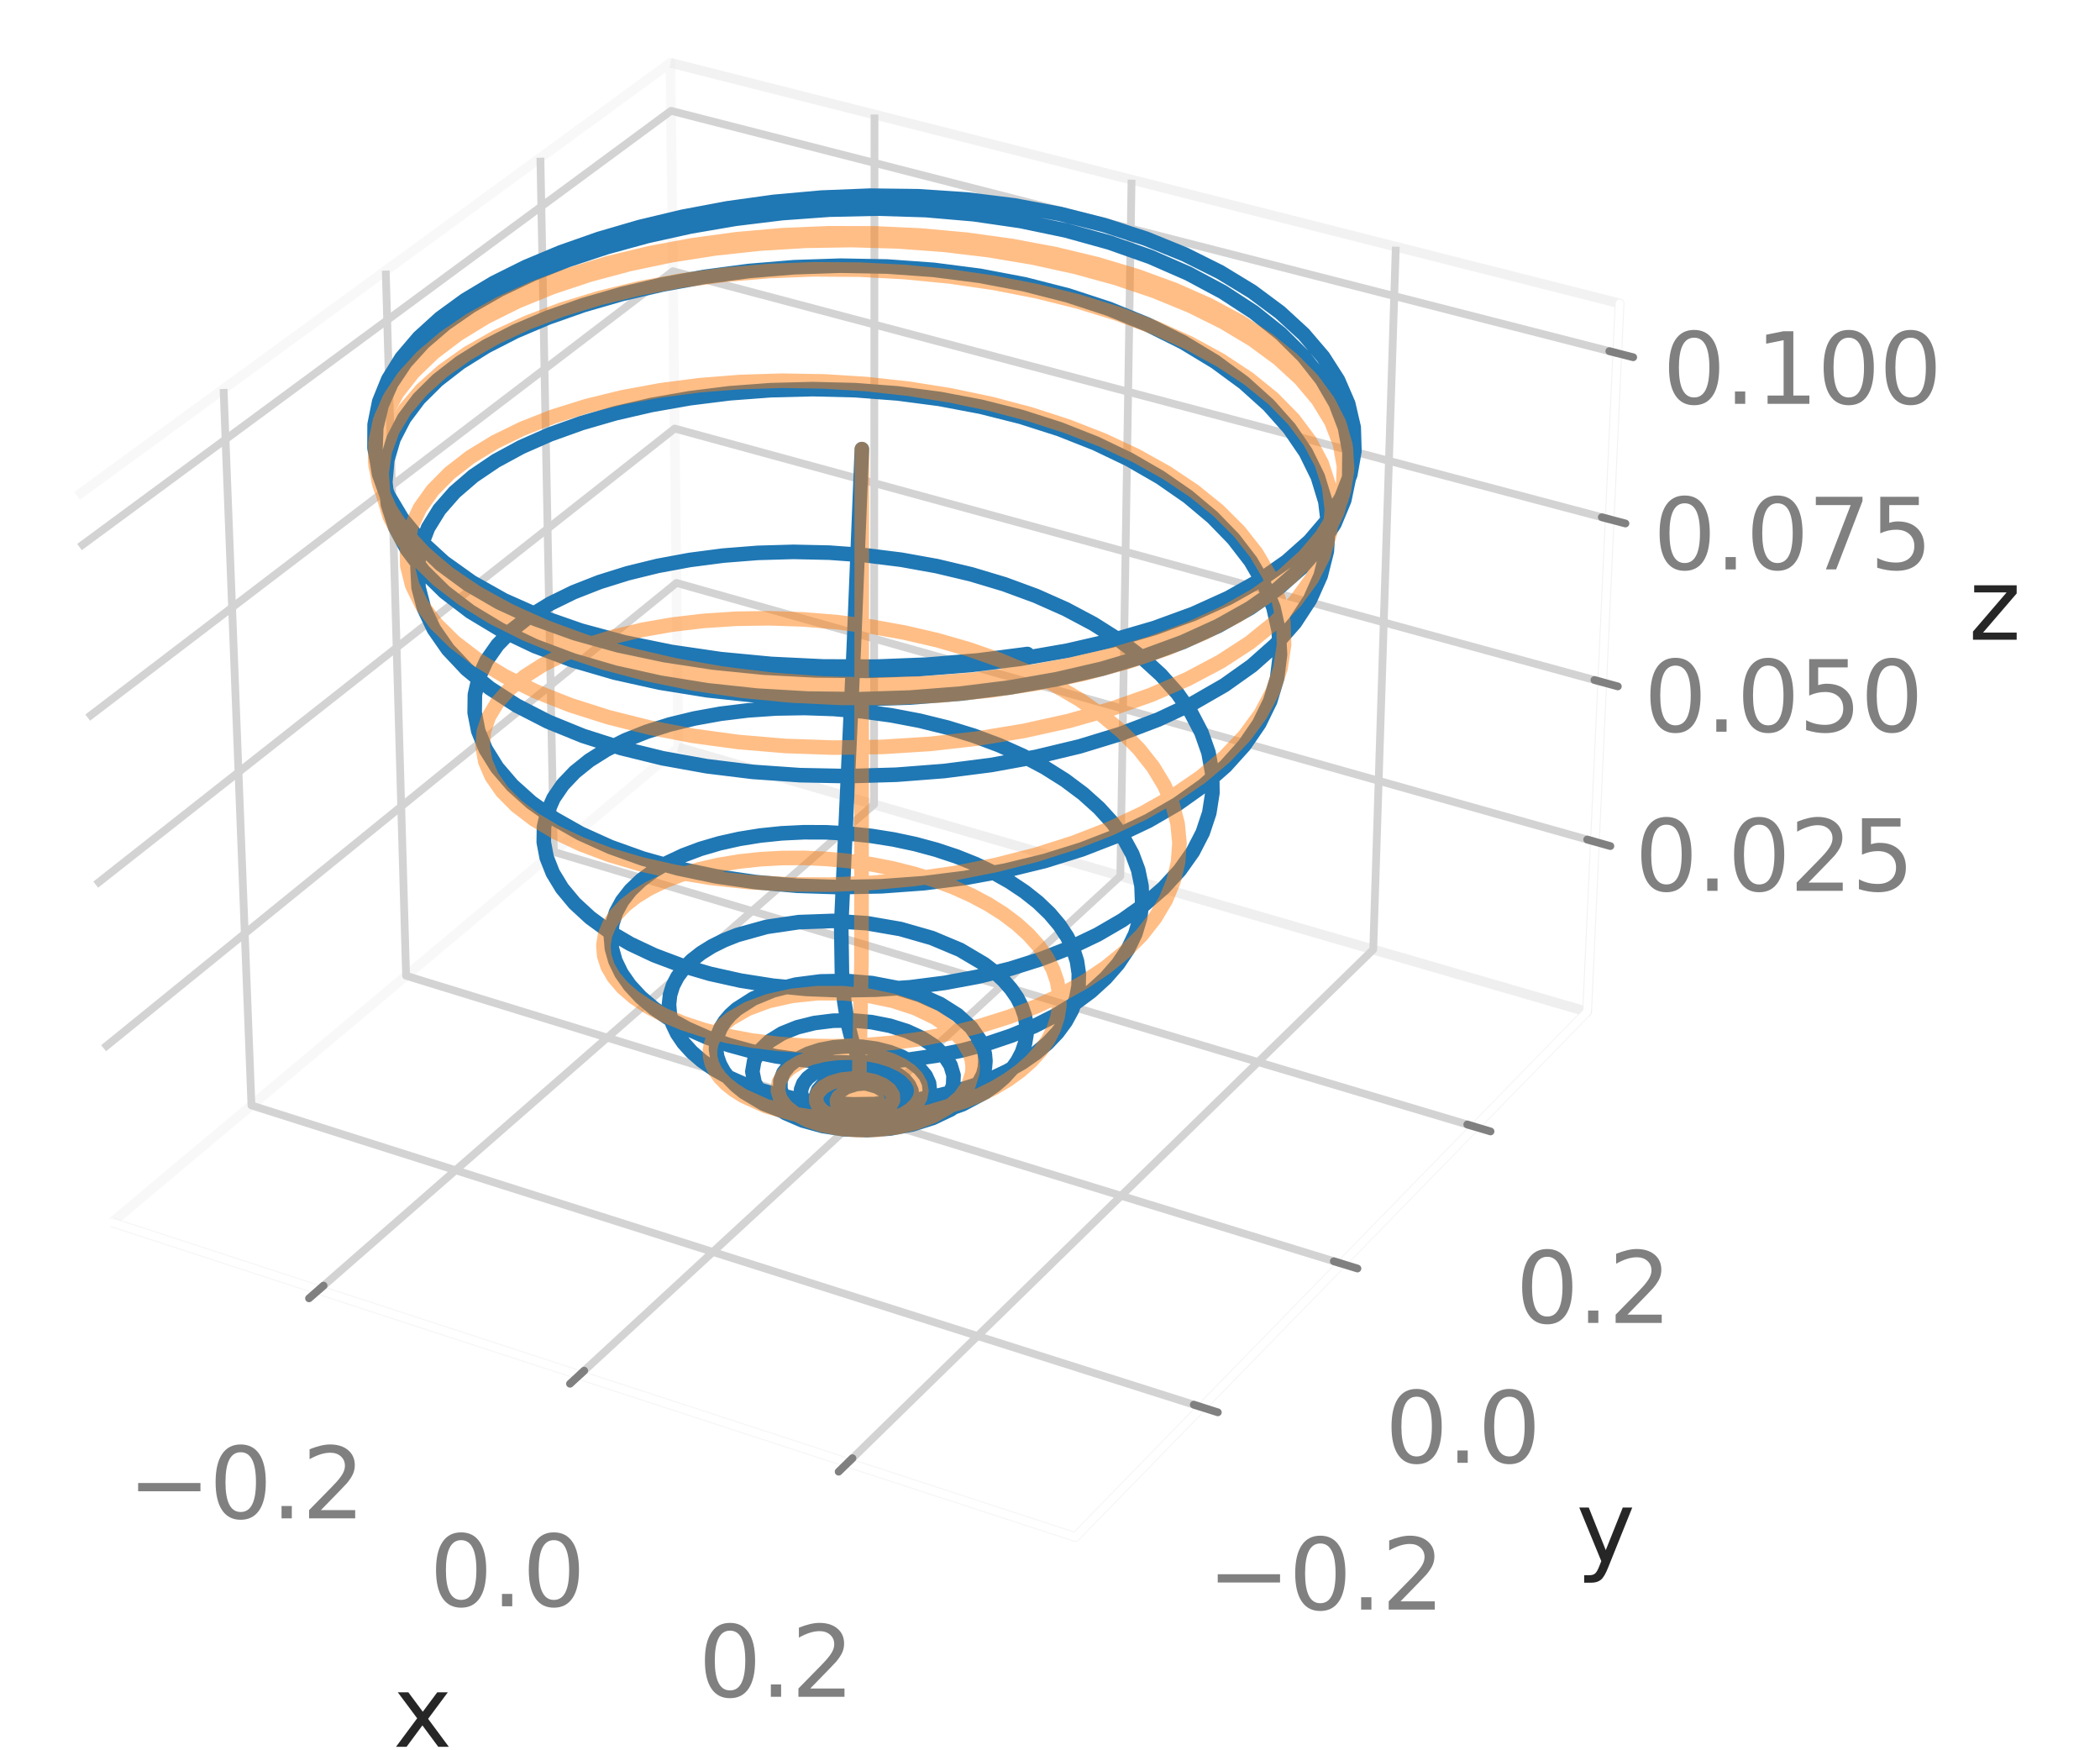 <?xml version="1.0" encoding="utf-8" standalone="no"?>
<!DOCTYPE svg PUBLIC "-//W3C//DTD SVG 1.1//EN"
  "http://www.w3.org/Graphics/SVG/1.1/DTD/svg11.dtd">
<svg xmlns:xlink="http://www.w3.org/1999/xlink" width="216pt" height="180pt" viewBox="0 0 216 180" xmlns="http://www.w3.org/2000/svg" version="1.1">
 <defs>
  <style type="text/css">*{stroke-linejoin: round; stroke-linecap: butt}</style>
 </defs>
 <g id="figure_1">
  <g id="patch_1">
   <path d="M 0 180 
L 216 180 
L 216 0 
L 0 0 
z
" style="fill: #ffffff"/>
  </g>
  <g id="patch_2">
   <path d="M -1 169.2 
L 174.6 169.2 
L 174.6 -1 
" style="fill: none"/>
  </g>
  <g id="pane3d_1">
   <g id="patch_3">
    <path d="M 11.519 125.705 
L 69.772 76.877 
L 68.963 6.457 
L 7.922 51.001 
" style="fill: none; opacity: 0.5; stroke: #f2f2f2; stroke-linejoin: miter"/>
   </g>
  </g>
  <g id="pane3d_2">
   <g id="patch_4">
    <path d="M 69.772 76.877 
L 163.248 104.046 
L 166.584 31.201 
L 68.963 6.457 
" style="fill: none; opacity: 0.5; stroke: #e6e6e6; stroke-linejoin: miter"/>
   </g>
  </g>
  <g id="pane3d_3">
   <g id="patch_5">
    <path d="M 11.519 125.705 
L 110.608 158.068 
L 163.248 104.046 
L 69.772 76.877 
" style="fill: none; opacity: 0.5; stroke: #ececec; stroke-linejoin: miter"/>
   </g>
  </g>
  <g id="axis3d_1">
   <g id="line2d_1">
    <path d="M 11.519 125.705 
L 110.608 158.068 
" style="fill: none; stroke: #ffffff; stroke-width: 0.8; stroke-linecap: round"/>
   </g>
   <g id="text_1">
    <!-- x -->
    <g style="fill: #262626" transform="translate(40.438 179.641) scale(0.1 -0.1)">
     <defs>
      <path id="DejaVuSans-78" d="M 3513 3500 
L 2247 1797 
L 3578 0 
L 2900 0 
L 1881 1375 
L 863 0 
L 184 0 
L 1544 1831 
L 300 3500 
L 978 3500 
L 1906 2253 
L 2834 3500 
L 3513 3500 
z
" transform="scale(0.016)"/>
     </defs>
     <use xlink:href="#DejaVuSans-78"/>
    </g>
   </g>
   <g id="Line3DCollection_1">
    <path d="M 32.784 132.65 
L 89.902 82.727 
L 89.95 11.776 
" style="fill: none; stroke: #d3d3d3; stroke-width: 0.8"/>
    <path d="M 59.602 141.409 
L 115.234 90.09 
L 116.389 18.478 
" style="fill: none; stroke: #d3d3d3; stroke-width: 0.8"/>
    <path d="M 87.208 150.425 
L 141.247 97.652 
L 143.57 25.368 
" style="fill: none; stroke: #d3d3d3; stroke-width: 0.8"/>
   </g>
   <g id="xtick_1">
    <g id="line2d_2">
     <path d="M 88.784 78.616 
" clip-path="url(#pc3e4ca7819)" style="fill: none; stroke: #d3d3d3; stroke-width: 0.8; stroke-linecap: round"/>
    </g>
    <g id="line2d_3">
     <path d="M 33.282 132.215 
L 31.786 133.522 
" style="fill: none; stroke: #808080; stroke-width: 0.8; stroke-linecap: round"/>
    </g>
    <g id="text_2">
     <!-- −0.2 -->
     <g style="fill: #808080" transform="translate(13.123 156.149) scale(0.1 -0.1)">
      <defs>
       <path id="DejaVuSans-2212" d="M 678 2272 
L 4684 2272 
L 4684 1741 
L 678 1741 
L 678 2272 
z
" transform="scale(0.016)"/>
       <path id="DejaVuSans-30" d="M 2034 4250 
Q 1547 4250 1301 3770 
Q 1056 3291 1056 2328 
Q 1056 1369 1301 889 
Q 1547 409 2034 409 
Q 2525 409 2770 889 
Q 3016 1369 3016 2328 
Q 3016 3291 2770 3770 
Q 2525 4250 2034 4250 
z
M 2034 4750 
Q 2819 4750 3233 4129 
Q 3647 3509 3647 2328 
Q 3647 1150 3233 529 
Q 2819 -91 2034 -91 
Q 1250 -91 836 529 
Q 422 1150 422 2328 
Q 422 3509 836 4129 
Q 1250 4750 2034 4750 
z
" transform="scale(0.016)"/>
       <path id="DejaVuSans-2e" d="M 684 794 
L 1344 794 
L 1344 0 
L 684 0 
L 684 794 
z
" transform="scale(0.016)"/>
       <path id="DejaVuSans-32" d="M 1228 531 
L 3431 531 
L 3431 0 
L 469 0 
L 469 531 
Q 828 903 1448 1529 
Q 2069 2156 2228 2338 
Q 2531 2678 2651 2914 
Q 2772 3150 2772 3378 
Q 2772 3750 2511 3984 
Q 2250 4219 1831 4219 
Q 1534 4219 1204 4116 
Q 875 4013 500 3803 
L 500 4441 
Q 881 4594 1212 4672 
Q 1544 4750 1819 4750 
Q 2544 4750 2975 4387 
Q 3406 4025 3406 3419 
Q 3406 3131 3298 2873 
Q 3191 2616 2906 2266 
Q 2828 2175 2409 1742 
Q 1991 1309 1228 531 
z
" transform="scale(0.016)"/>
      </defs>
      <use xlink:href="#DejaVuSans-2212"/>
      <use xlink:href="#DejaVuSans-30" x="83.789"/>
      <use xlink:href="#DejaVuSans-2e" x="147.412"/>
      <use xlink:href="#DejaVuSans-32" x="179.199"/>
     </g>
    </g>
   </g>
   <g id="xtick_2">
    <g id="line2d_4">
     <path d="M 88.784 78.616 
" clip-path="url(#pc3e4ca7819)" style="fill: none; stroke: #d3d3d3; stroke-width: 0.8; stroke-linecap: round"/>
    </g>
    <g id="line2d_5">
     <path d="M 60.087 140.961 
L 58.629 142.306 
" style="fill: none; stroke: #808080; stroke-width: 0.8; stroke-linecap: round"/>
    </g>
    <g id="text_3">
     <!-- 0.0 -->
     <g style="fill: #808080" transform="translate(44.175 165.19) scale(0.1 -0.1)">
      <use xlink:href="#DejaVuSans-30"/>
      <use xlink:href="#DejaVuSans-2e" x="63.623"/>
      <use xlink:href="#DejaVuSans-30" x="95.41"/>
     </g>
    </g>
   </g>
   <g id="xtick_3">
    <g id="line2d_6">
     <path d="M 88.784 78.616 
" clip-path="url(#pc3e4ca7819)" style="fill: none; stroke: #d3d3d3; stroke-width: 0.8; stroke-linecap: round"/>
    </g>
    <g id="line2d_7">
     <path d="M 87.68 149.964 
L 86.261 151.349 
" style="fill: none; stroke: #808080; stroke-width: 0.8; stroke-linecap: round"/>
    </g>
    <g id="text_4">
     <!-- 0.2 -->
     <g style="fill: #808080" transform="translate(71.831 174.498) scale(0.1 -0.1)">
      <use xlink:href="#DejaVuSans-30"/>
      <use xlink:href="#DejaVuSans-2e" x="63.623"/>
      <use xlink:href="#DejaVuSans-32" x="95.41"/>
     </g>
    </g>
   </g>
  </g>
  <g id="axis3d_2">
   <g id="line2d_8">
    <path d="M 163.248 104.046 
L 110.608 158.068 
" style="fill: none; stroke: #ffffff; stroke-width: 0.8; stroke-linecap: round"/>
   </g>
   <g id="text_5">
    <!-- y -->
    <g style="fill: #262626" transform="translate(162.134 160.636) scale(0.1 -0.1)">
     <defs>
      <path id="DejaVuSans-79" d="M 2059 -325 
Q 1816 -950 1584 -1140 
Q 1353 -1331 966 -1331 
L 506 -1331 
L 506 -850 
L 844 -850 
Q 1081 -850 1212 -737 
Q 1344 -625 1503 -206 
L 1606 56 
L 191 3500 
L 800 3500 
L 1894 763 
L 2988 3500 
L 3597 3500 
L 2059 -325 
z
" transform="scale(0.016)"/>
     </defs>
     <use xlink:href="#DejaVuSans-79"/>
    </g>
   </g>
   <g id="Line3DCollection_2">
    <path d="M 22.997 40 
L 25.865 113.681 
L 123.614 144.72 
" style="fill: none; stroke: #d3d3d3; stroke-width: 0.8"/>
    <path d="M 39.678 27.827 
L 41.77 100.349 
L 138.002 129.955 
" style="fill: none; stroke: #d3d3d3; stroke-width: 0.8"/>
    <path d="M 55.584 16.22 
L 56.967 87.61 
L 151.716 115.88 
" style="fill: none; stroke: #d3d3d3; stroke-width: 0.8"/>
   </g>
   <g id="xtick_4">
    <g id="line2d_9">
     <path d="M 88.784 78.616 
" clip-path="url(#pc3e4ca7819)" style="fill: none; stroke: #d3d3d3; stroke-width: 0.8; stroke-linecap: round"/>
    </g>
    <g id="line2d_10">
     <path d="M 122.791 144.459 
L 125.262 145.243 
" style="fill: none; stroke: #808080; stroke-width: 0.8; stroke-linecap: round"/>
    </g>
    <g id="text_6">
     <!-- −0.2 -->
     <g style="fill: #808080" transform="translate(124.168 165.531) scale(0.1 -0.1)">
      <use xlink:href="#DejaVuSans-2212"/>
      <use xlink:href="#DejaVuSans-30" x="83.789"/>
      <use xlink:href="#DejaVuSans-2e" x="147.412"/>
      <use xlink:href="#DejaVuSans-32" x="179.199"/>
     </g>
    </g>
   </g>
   <g id="xtick_5">
    <g id="line2d_11">
     <path d="M 88.784 78.616 
" clip-path="url(#pc3e4ca7819)" style="fill: none; stroke: #d3d3d3; stroke-width: 0.8; stroke-linecap: round"/>
    </g>
    <g id="line2d_12">
     <path d="M 137.192 129.706 
L 139.622 130.454 
" style="fill: none; stroke: #808080; stroke-width: 0.8; stroke-linecap: round"/>
    </g>
    <g id="text_7">
     <!-- 0.0 -->
     <g style="fill: #808080" transform="translate(142.453 150.437) scale(0.1 -0.1)">
      <use xlink:href="#DejaVuSans-30"/>
      <use xlink:href="#DejaVuSans-2e" x="63.623"/>
      <use xlink:href="#DejaVuSans-30" x="95.41"/>
     </g>
    </g>
   </g>
   <g id="xtick_6">
    <g id="line2d_13">
     <path d="M 88.784 78.616 
" clip-path="url(#pc3e4ca7819)" style="fill: none; stroke: #d3d3d3; stroke-width: 0.8; stroke-linecap: round"/>
    </g>
    <g id="line2d_14">
     <path d="M 150.92 115.643 
L 153.31 116.356 
" style="fill: none; stroke: #808080; stroke-width: 0.8; stroke-linecap: round"/>
    </g>
    <g id="text_8">
     <!-- 0.2 -->
     <g style="fill: #808080" transform="translate(155.889 136.049) scale(0.1 -0.1)">
      <use xlink:href="#DejaVuSans-30"/>
      <use xlink:href="#DejaVuSans-2e" x="63.623"/>
      <use xlink:href="#DejaVuSans-32" x="95.41"/>
     </g>
    </g>
   </g>
  </g>
  <g id="axis3d_3">
   <g id="line2d_15">
    <path d="M 163.248 104.046 
L 166.584 31.201 
" style="fill: none; stroke: #ffffff; stroke-width: 0.8; stroke-linecap: round"/>
   </g>
   <g id="text_9">
    <!-- z -->
    <g style="fill: #262626" transform="translate(202.495 65.79) scale(0.1 -0.1)">
     <defs>
      <path id="DejaVuSans-7a" d="M 353 3500 
L 3084 3500 
L 3084 2975 
L 922 459 
L 3084 459 
L 3084 0 
L 275 0 
L 275 525 
L 2438 3041 
L 353 3041 
L 353 3500 
z
" transform="scale(0.016)"/>
     </defs>
     <use xlink:href="#DejaVuSans-7a"/>
    </g>
   </g>
   <g id="Line3DCollection_3">
    <path d="M 164.048 86.564 
L 69.578 59.949 
L 10.657 107.8 
" style="fill: none; stroke: #d3d3d3; stroke-width: 0.8"/>
    <path d="M 164.8 70.15 
L 69.395 44.072 
L 9.847 90.976 
" style="fill: none; stroke: #d3d3d3; stroke-width: 0.8"/>
    <path d="M 165.567 53.406 
L 69.209 27.891 
L 9.02 73.8 
" style="fill: none; stroke: #d3d3d3; stroke-width: 0.8"/>
    <path d="M 166.349 36.32 
L 69.019 11.396 
L 8.175 56.26 
" style="fill: none; stroke: #d3d3d3; stroke-width: 0.8"/>
   </g>
   <g id="xtick_7">
    <g id="line2d_16">
     <path d="M 88.784 78.616 
" style="fill: none; stroke: #d3d3d3; stroke-width: 0.8; stroke-linecap: round"/>
    </g>
    <g id="line2d_17">
     <path d="M 163.255 86.34 
L 165.637 87.011 
" style="fill: none; stroke: #808080; stroke-width: 0.8; stroke-linecap: round"/>
    </g>
    <g id="text_10">
     <!-- 0.025 -->
     <g style="fill: #808080" transform="translate(168.147 91.613) scale(0.1 -0.1)">
      <defs>
       <path id="DejaVuSans-35" d="M 691 4666 
L 3169 4666 
L 3169 4134 
L 1269 4134 
L 1269 2991 
Q 1406 3038 1543 3061 
Q 1681 3084 1819 3084 
Q 2600 3084 3056 2656 
Q 3513 2228 3513 1497 
Q 3513 744 3044 326 
Q 2575 -91 1722 -91 
Q 1428 -91 1123 -41 
Q 819 9 494 109 
L 494 744 
Q 775 591 1075 516 
Q 1375 441 1709 441 
Q 2250 441 2565 725 
Q 2881 1009 2881 1497 
Q 2881 1984 2565 2268 
Q 2250 2553 1709 2553 
Q 1456 2553 1204 2497 
Q 953 2441 691 2322 
L 691 4666 
z
" transform="scale(0.016)"/>
      </defs>
      <use xlink:href="#DejaVuSans-30"/>
      <use xlink:href="#DejaVuSans-2e" x="63.623"/>
      <use xlink:href="#DejaVuSans-30" x="95.41"/>
      <use xlink:href="#DejaVuSans-32" x="159.033"/>
      <use xlink:href="#DejaVuSans-35" x="222.656"/>
     </g>
    </g>
   </g>
   <g id="xtick_8">
    <g id="line2d_18">
     <path d="M 88.784 78.616 
" style="fill: none; stroke: #d3d3d3; stroke-width: 0.8; stroke-linecap: round"/>
    </g>
    <g id="line2d_19">
     <path d="M 163.999 69.931 
L 166.405 70.589 
" style="fill: none; stroke: #808080; stroke-width: 0.8; stroke-linecap: round"/>
    </g>
    <g id="text_11">
     <!-- 0.050 -->
     <g style="fill: #808080" transform="translate(169.078 75.25) scale(0.1 -0.1)">
      <use xlink:href="#DejaVuSans-30"/>
      <use xlink:href="#DejaVuSans-2e" x="63.623"/>
      <use xlink:href="#DejaVuSans-30" x="95.41"/>
      <use xlink:href="#DejaVuSans-35" x="159.033"/>
      <use xlink:href="#DejaVuSans-30" x="222.656"/>
     </g>
    </g>
   </g>
   <g id="xtick_9">
    <g id="line2d_20">
     <path d="M 88.784 78.616 
" style="fill: none; stroke: #d3d3d3; stroke-width: 0.8; stroke-linecap: round"/>
    </g>
    <g id="line2d_21">
     <path d="M 164.757 53.192 
L 167.189 53.835 
" style="fill: none; stroke: #808080; stroke-width: 0.8; stroke-linecap: round"/>
    </g>
    <g id="text_12">
     <!-- 0.075 -->
     <g style="fill: #808080" transform="translate(170.028 58.559) scale(0.1 -0.1)">
      <defs>
       <path id="DejaVuSans-37" d="M 525 4666 
L 3525 4666 
L 3525 4397 
L 1831 0 
L 1172 0 
L 2766 4134 
L 525 4134 
L 525 4666 
z
" transform="scale(0.016)"/>
      </defs>
      <use xlink:href="#DejaVuSans-30"/>
      <use xlink:href="#DejaVuSans-2e" x="63.623"/>
      <use xlink:href="#DejaVuSans-30" x="95.41"/>
      <use xlink:href="#DejaVuSans-37" x="159.033"/>
      <use xlink:href="#DejaVuSans-35" x="222.656"/>
     </g>
    </g>
   </g>
   <g id="xtick_10">
    <g id="line2d_22">
     <path d="M 88.784 78.616 
" style="fill: none; stroke: #d3d3d3; stroke-width: 0.8; stroke-linecap: round"/>
    </g>
    <g id="line2d_23">
     <path d="M 165.531 36.111 
L 167.988 36.74 
" style="fill: none; stroke: #808080; stroke-width: 0.8; stroke-linecap: round"/>
    </g>
    <g id="text_13">
     <!-- 0.100 -->
     <g style="fill: #808080" transform="translate(170.997 41.529) scale(0.1 -0.1)">
      <defs>
       <path id="DejaVuSans-31" d="M 794 531 
L 1825 531 
L 1825 4091 
L 703 3866 
L 703 4441 
L 1819 4666 
L 2450 4666 
L 2450 531 
L 3481 531 
L 3481 0 
L 794 0 
L 794 531 
z
" transform="scale(0.016)"/>
      </defs>
      <use xlink:href="#DejaVuSans-30"/>
      <use xlink:href="#DejaVuSans-2e" x="63.623"/>
      <use xlink:href="#DejaVuSans-31" x="95.41"/>
      <use xlink:href="#DejaVuSans-30" x="159.033"/>
      <use xlink:href="#DejaVuSans-30" x="222.656"/>
     </g>
    </g>
   </g>
  </g>
  <g id="axes_1">
   <g id="line2d_24">
    <path d="M 88.648 46.187 
L 87.828 66.39 
L 86.523 95.121 
L 86.597 100.003 
L 86.828 102.9 
L 87.195 105.252 
L 87.673 107.137 
L 88.228 108.614 
L 89.012 110.042 
L 89.743 110.951 
L 90.508 111.576 
L 90.68 111.656 
L 90.224 111.501 
L 89.183 111.387 
L 88.085 111.479 
L 87.038 111.806 
L 86.403 112.23 
L 86.062 112.756 
L 86.039 113.181 
L 86.226 113.597 
L 86.614 113.972 
L 87.394 114.354 
L 88.374 114.551 
L 89.413 114.528 
L 90.355 114.284 
L 91.054 113.851 
L 91.349 113.437 
L 91.414 112.983 
L 91.237 112.525 
L 90.826 112.101 
L 90.21 111.747 
L 89.152 111.437 
L 87.958 111.358 
L 86.803 111.531 
L 85.86 111.94 
L 85.384 112.373 
L 85.16 112.875 
L 85.215 113.406 
L 85.554 113.92 
L 86.155 114.372 
L 86.976 114.719 
L 87.953 114.928 
L 89.005 114.976 
L 90.044 114.856 
L 90.981 114.572 
L 91.735 114.146 
L 92.235 113.608 
L 92.435 113.002 
L 92.31 112.373 
L 91.864 111.774 
L 91.125 111.252 
L 90.147 110.853 
L 89.005 110.612 
L 87.79 110.553 
L 86.601 110.687 
L 85.538 111.007 
L 84.696 111.493 
L 84.152 112.108 
L 83.985 112.565 
L 83.985 113.041 
L 84.158 113.516 
L 84.499 113.973 
L 85.306 114.582 
L 86.413 115.051 
L 87.732 115.331 
L 89.155 115.394 
L 90.562 115.228 
L 91.831 114.842 
L 92.851 114.263 
L 93.347 113.79 
L 93.669 113.267 
L 93.803 112.712 
L 93.743 112.143 
L 93.486 111.582 
L 93.041 111.047 
L 92.419 110.559 
L 91.201 109.952 
L 89.726 109.542 
L 88.107 109.368 
L 86.476 109.45 
L 84.968 109.789 
L 83.714 110.364 
L 83.077 110.858 
L 82.632 111.423 
L 82.401 112.036 
L 82.397 112.675 
L 82.626 113.314 
L 83.084 113.929 
L 83.759 114.493 
L 84.63 114.983 
L 85.667 115.376 
L 87.451 115.748 
L 89.376 115.824 
L 91.279 115.588 
L 92.453 115.264 
L 93.496 114.817 
L 94.368 114.263 
L 95.033 113.619 
L 95.464 112.909 
L 95.642 112.156 
L 95.557 111.386 
L 95.209 110.625 
L 94.605 109.901 
L 93.766 109.239 
L 92.717 108.662 
L 91.494 108.194 
L 90.137 107.851 
L 88.695 107.65 
L 87.219 107.598 
L 85.762 107.702 
L 84.378 107.96 
L 83.122 108.366 
L 82.042 108.907 
L 81.184 109.566 
L 80.585 110.32 
L 80.274 111.14 
L 80.27 111.996 
L 80.582 112.854 
L 81.205 113.677 
L 82.122 114.432 
L 83.305 115.083 
L 84.712 115.603 
L 86.293 115.967 
L 87.99 116.155 
L 89.737 116.159 
L 91.467 115.974 
L 93.112 115.605 
L 94.607 115.064 
L 95.893 114.368 
L 96.919 113.542 
L 97.644 112.614 
L 98.036 111.614 
L 98.079 110.577 
L 97.766 109.537 
L 97.105 108.53 
L 96.115 107.589 
L 94.826 106.75 
L 93.282 106.04 
L 91.533 105.489 
L 89.64 105.117 
L 87.669 104.941 
L 85.69 104.97 
L 83.778 105.208 
L 82.004 105.649 
L 80.437 106.281 
L 79.142 107.083 
L 78.173 108.029 
L 77.577 109.084 
L 77.386 110.208 
L 77.618 111.357 
L 78.276 112.483 
L 79.345 113.535 
L 80.794 114.467 
L 82.574 115.235 
L 84.621 115.801 
L 86.86 116.137 
L 89.203 116.225 
L 91.559 116.057 
L 93.833 115.636 
L 95.936 114.975 
L 97.783 114.098 
L 99.302 113.034 
L 100.432 111.82 
L 101.127 110.496 
L 101.302 109.807 
L 101.359 109.107 
L 101.297 108.402 
L 101.115 107.697 
L 100.815 106.999 
L 99.87 105.646 
L 98.49 104.387 
L 96.717 103.265 
L 94.611 102.322 
L 92.242 101.592 
L 89.69 101.104 
L 87.045 100.879 
L 84.404 100.929 
L 81.863 101.256 
L 79.519 101.852 
L 77.465 102.7 
L 75.785 103.774 
L 75.109 104.384 
L 74.552 105.036 
L 74.122 105.724 
L 73.825 106.441 
L 73.666 107.181 
L 73.648 107.935 
L 73.773 108.697 
L 74.042 109.457 
L 74.456 110.207 
L 75.011 110.939 
L 75.705 111.644 
L 76.532 112.314 
L 78.56 113.514 
L 81.026 114.48 
L 83.838 115.163 
L 86.889 115.525 
L 90.057 115.545 
L 93.213 115.217 
L 96.229 114.551 
L 98.983 113.569 
L 101.364 112.306 
L 102.385 111.584 
L 103.279 110.808 
L 104.036 109.985 
L 104.651 109.124 
L 105.117 108.23 
L 105.428 107.311 
L 105.583 106.374 
L 105.578 105.428 
L 105.415 104.478 
L 105.093 103.534 
L 104.614 102.601 
L 103.983 101.689 
L 103.205 100.804 
L 102.284 99.954 
L 101.229 99.145 
L 98.75 97.681 
L 95.849 96.464 
L 92.624 95.541 
L 89.186 94.947 
L 85.659 94.707 
L 82.171 94.832 
L 78.852 95.32 
L 75.831 96.158 
L 74.469 96.701 
L 73.226 97.32 
L 72.115 98.012 
L 71.147 98.769 
L 70.334 99.587 
L 69.686 100.457 
L 69.212 101.372 
L 68.919 102.322 
L 68.812 103.299 
L 68.896 104.291 
L 69.173 105.288 
L 69.643 106.278 
L 70.306 107.25 
L 71.157 108.19 
L 72.192 109.089 
L 73.402 109.933 
L 74.778 110.711 
L 76.307 111.413 
L 77.976 112.029 
L 79.77 112.551 
L 81.669 112.972 
L 83.656 113.285 
L 85.71 113.486 
L 87.809 113.571 
L 89.932 113.539 
L 92.055 113.39 
L 94.158 113.123 
L 96.216 112.742 
L 98.21 112.25 
L 100.118 111.652 
L 101.921 110.952 
L 103.6 110.158 
L 105.14 109.276 
L 106.524 108.315 
L 107.739 107.283 
L 108.774 106.189 
L 109.618 105.042 
L 110.264 103.853 
L 110.707 102.629 
L 110.94 101.382 
L 110.963 100.121 
L 110.775 98.855 
L 110.377 97.595 
L 109.772 96.35 
L 108.964 95.129 
L 107.96 93.943 
L 106.768 92.8 
L 105.397 91.712 
L 103.859 90.686 
L 102.165 89.732 
L 100.33 88.859 
L 98.369 88.076 
L 96.3 87.389 
L 94.139 86.805 
L 91.908 86.33 
L 89.625 85.968 
L 87.312 85.723 
L 84.99 85.596 
L 82.681 85.588 
L 80.406 85.699 
L 78.187 85.928 
L 76.046 86.272 
L 74.002 86.728 
L 72.076 87.292 
L 70.287 87.961 
L 68.653 88.729 
L 67.192 89.59 
L 65.919 90.537 
L 64.848 91.563 
L 63.993 92.659 
L 63.366 93.817 
L 62.976 95.024 
L 62.831 96.269 
L 62.937 97.538 
L 63.298 98.817 
L 63.915 100.09 
L 64.787 101.341 
L 65.909 102.553 
L 67.275 103.71 
L 68.875 104.794 
L 70.697 105.791 
L 72.723 106.686 
L 74.936 107.465 
L 77.313 108.118 
L 79.831 108.634 
L 82.462 109.006 
L 85.178 109.227 
L 87.949 109.295 
L 90.745 109.208 
L 93.535 108.964 
L 96.288 108.568 
L 98.975 108.021 
L 101.566 107.329 
L 104.035 106.498 
L 106.357 105.537 
L 108.507 104.455 
L 110.464 103.261 
L 112.209 101.966 
L 113.727 100.583 
L 115.001 99.124 
L 116.022 97.6 
L 116.779 96.026 
L 117.265 94.412 
L 117.478 92.773 
L 117.414 91.121 
L 117.074 89.468 
L 116.462 87.827 
L 115.581 86.21 
L 114.439 84.63 
L 113.046 83.1 
L 111.411 81.631 
L 109.549 80.238 
L 107.475 78.932 
L 105.205 77.726 
L 102.76 76.632 
L 100.161 75.66 
L 97.431 74.82 
L 94.596 74.12 
L 91.682 73.566 
L 88.717 73.162 
L 85.728 72.91 
L 82.745 72.81 
L 79.796 72.861 
L 76.909 73.061 
L 74.111 73.404 
L 71.429 73.888 
L 68.888 74.506 
L 66.513 75.254 
L 64.327 76.124 
L 62.352 77.111 
L 60.607 78.209 
L 59.113 79.41 
L 57.885 80.704 
L 56.941 82.084 
L 56.293 83.537 
L 55.953 85.049 
L 55.93 86.606 
L 56.23 88.189 
L 56.859 89.779 
L 57.816 91.355 
L 59.099 92.895 
L 60.703 94.375 
L 62.616 95.774 
L 64.826 97.07 
L 67.313 98.242 
L 70.054 99.273 
L 73.022 100.146 
L 76.185 100.849 
L 79.509 101.371 
L 82.956 101.703 
L 86.486 101.842 
L 90.058 101.784 
L 93.63 101.53 
L 97.162 101.08 
L 100.614 100.439 
L 103.948 99.613 
L 107.128 98.61 
L 110.123 97.439 
L 112.9 96.11 
L 115.435 94.638 
L 117.701 93.034 
L 119.679 91.315 
L 121.349 89.496 
L 122.697 87.592 
L 123.711 85.622 
L 124.383 83.6 
L 124.706 81.543 
L 124.678 79.469 
L 124.3 77.392 
L 123.574 75.329 
L 122.508 73.296 
L 121.109 71.308 
L 119.39 69.383 
L 117.363 67.536 
L 115.046 65.786 
L 112.458 64.15 
L 109.622 62.644 
L 106.563 61.284 
L 103.31 60.086 
L 99.894 59.061 
L 96.349 58.219 
L 92.71 57.565 
L 89.013 57.104 
L 85.296 56.835 
L 81.596 56.754 
L 77.948 56.858 
L 74.386 57.138 
L 70.945 57.587 
L 67.656 58.196 
L 64.549 58.958 
L 61.651 59.864 
L 58.99 60.908 
L 56.589 62.083 
L 54.473 63.381 
L 52.662 64.797 
L 51.177 66.322 
L 50.036 67.947 
L 49.254 69.66 
L 48.846 71.448 
L 48.822 73.292 
L 49.192 75.171 
L 49.961 77.062 
L 51.13 78.937 
L 52.7 80.769 
L 54.662 82.528 
L 57.007 84.187 
L 59.718 85.718 
L 62.772 87.097 
L 66.141 88.303 
L 69.79 89.317 
L 73.678 90.127 
L 77.761 90.721 
L 81.987 91.091 
L 86.307 91.233 
L 90.665 91.146 
L 95.01 90.83 
L 99.29 90.287 
L 103.456 89.523 
L 107.463 88.545 
L 111.268 87.36 
L 114.833 85.98 
L 118.124 84.417 
L 121.111 82.685 
L 123.766 80.8 
L 126.065 78.779 
L 127.99 76.641 
L 129.523 74.406 
L 130.651 72.093 
L 131.364 69.723 
L 131.658 67.316 
L 131.529 64.89 
L 130.979 62.467 
L 130.013 60.066 
L 128.639 57.705 
L 126.867 55.406 
L 124.714 53.19 
L 122.195 51.078 
L 119.333 49.094 
L 116.153 47.26 
L 112.685 45.598 
L 108.962 44.129 
L 105.022 42.87 
L 100.907 41.834 
L 96.66 41.029 
L 92.327 40.46 
L 87.955 40.125 
L 83.589 40.017 
L 79.273 40.127 
L 75.048 40.445 
L 70.954 40.955 
L 67.027 41.645 
L 63.301 42.503 
L 59.808 43.515 
L 56.574 44.674 
L 53.629 45.969 
L 50.995 47.396 
L 48.698 48.947 
L 46.758 50.618 
L 45.195 52.4 
L 44.028 54.285 
L 43.273 56.261 
L 42.943 58.312 
L 43.052 60.416 
L 43.606 62.548 
L 44.614 64.681 
L 46.076 66.781 
L 47.992 68.817 
L 50.354 70.754 
L 53.15 72.561 
L 56.361 74.21 
L 59.96 75.676 
L 63.911 76.939 
L 68.173 77.984 
L 72.695 78.8 
L 77.42 79.38 
L 82.289 79.719 
L 87.237 79.817 
L 92.203 79.673 
L 97.123 79.292 
L 101.94 78.675 
L 106.598 77.829 
L 111.048 76.761 
L 115.244 75.479 
L 119.148 73.994 
L 122.725 72.318 
L 125.942 70.467 
L 128.775 68.456 
L 131.199 66.303 
L 133.195 64.03 
L 134.747 61.656 
L 135.842 59.203 
L 136.473 56.693 
L 136.634 54.148 
L 136.324 51.59 
L 135.547 49.04 
L 134.308 46.519 
L 132.619 44.051 
L 130.492 41.66 
L 127.946 39.369 
L 125.001 37.207 
L 121.684 35.2 
L 118.025 33.376 
L 114.06 31.76 
L 109.832 30.375 
L 105.385 29.239 
L 100.771 28.364 
L 96.042 27.754 
L 91.25 27.41 
L 86.448 27.323 
L 81.687 27.482 
L 77.013 27.87 
L 72.472 28.471 
L 68.103 29.267 
L 63.942 30.239 
L 60.023 31.373 
L 56.374 32.655 
L 53.024 34.076 
L 49.997 35.627 
L 47.317 37.301 
L 45.006 39.095 
L 43.084 41.003 
L 41.57 43.018 
L 40.48 45.129 
L 39.831 47.325 
L 39.634 49.584 
L 39.901 51.885 
L 40.641 54.199 
L 41.858 56.492 
L 43.555 58.73 
L 45.731 60.877 
L 48.376 62.898 
L 51.478 64.764 
L 55.015 66.446 
L 58.957 67.924 
L 63.264 69.18 
L 67.887 70.205 
L 72.771 70.992 
L 77.851 71.537 
L 83.062 71.842 
L 88.334 71.907 
L 93.598 71.736 
L 98.788 71.332 
L 103.843 70.701 
L 108.706 69.847 
L 113.327 68.777 
L 117.661 67.5 
L 121.669 66.027 
L 125.317 64.367 
L 128.576 62.537 
L 131.419 60.552 
L 133.827 58.43 
L 135.779 56.192 
L 137.262 53.857 
L 138.265 51.447 
L 138.78 48.984 
L 138.805 46.489 
L 138.341 43.985 
L 137.391 41.493 
L 135.965 39.035 
L 134.074 36.634 
L 131.733 34.316 
L 128.962 32.108 
L 125.784 30.037 
L 122.228 28.134 
L 118.329 26.427 
L 114.125 24.944 
L 109.662 23.707 
L 104.991 22.732 
L 100.166 22.031 
L 95.241 21.606 
L 90.274 21.453 
L 85.318 21.562 
L 80.426 21.917 
L 75.644 22.501 
L 71.017 23.293 
L 66.584 24.274 
L 62.379 25.425 
L 58.436 26.732 
L 54.781 28.18 
L 51.442 29.76 
L 48.442 31.465 
L 45.804 33.289 
L 43.547 35.228 
L 41.692 37.276 
L 40.256 39.426 
L 39.255 41.667 
L 38.702 43.985 
L 38.611 46.359 
L 38.991 48.763 
L 39.85 51.167 
L 41.193 53.537 
L 43.022 55.836 
L 45.333 58.029 
L 48.119 60.081 
L 51.365 61.963 
L 55.047 63.649 
L 59.133 65.121 
L 63.581 66.363 
L 68.34 67.369 
L 73.351 68.135 
L 78.548 68.659 
L 83.863 68.944 
L 89.223 68.992 
L 94.56 68.808 
L 99.807 68.396 
L 104.902 67.761 
L 109.789 66.91 
L 114.418 65.847 
L 118.746 64.583 
L 122.734 63.127 
L 126.349 61.49 
L 129.563 59.688 
L 132.352 57.735 
L 134.694 55.651 
L 136.572 53.454 
L 137.974 51.165 
L 138.889 48.805 
L 139.311 46.397 
L 139.238 43.96 
L 138.672 41.516 
L 137.62 39.087 
L 136.089 36.694 
L 134.094 34.361 
L 131.65 32.114 
L 128.778 29.979 
L 125.502 27.985 
L 121.852 26.163 
L 117.864 24.542 
L 113.579 23.147 
L 109.044 22.001 
L 104.31 21.12 
L 99.431 20.514 
L 94.466 20.183 
L 89.468 20.122 
L 84.494 20.321 
L 79.594 20.762 
L 74.815 21.427 
L 70.2 22.296 
L 65.787 23.349 
L 61.612 24.569 
L 57.705 25.94 
L 54.094 27.45 
L 50.803 29.088 
L 47.858 30.85 
L 45.279 32.728 
L 43.086 34.719 
L 41.298 36.818 
L 39.934 39.016 
L 39.006 41.302 
L 38.531 43.66 
L 38.519 46.07 
L 38.979 48.504 
L 39.92 50.93 
L 41.345 53.315 
L 43.256 55.622 
L 45.649 57.815 
L 48.514 59.861 
L 51.836 61.729 
L 55.59 63.397 
L 59.742 64.846 
L 64.25 66.064 
L 69.059 67.044 
L 74.111 67.782 
L 79.338 68.279 
L 84.671 68.537 
L 90.039 68.559 
L 95.372 68.35 
L 100.605 67.915 
L 105.676 67.258 
L 105.676 67.258 
" clip-path="url(#pc3e4ca7819)" style="fill: none; stroke: #1f77b4; stroke-width: 1.5; stroke-linecap: round"/>
   </g>
   <g id="line2d_25">
    <path d="M 88.648 46.187 
L 88.609 98.735 
L 88.4 109.319 
L 88.378 112.69 
L 88.586 113.181 
L 88.788 113.26 
L 88.413 113.148 
L 88.159 113.287 
L 88.209 113.443 
L 88.518 113.547 
L 88.922 113.461 
L 89.027 113.265 
L 88.857 113.09 
L 88.43 113.003 
L 87.989 113.109 
L 87.823 113.334 
L 87.942 113.55 
L 88.294 113.704 
L 88.858 113.72 
L 89.334 113.528 
L 89.476 113.245 
L 89.334 112.995 
L 88.967 112.797 
L 88.332 112.708 
L 87.687 112.828 
L 87.316 113.075 
L 87.212 113.335 
L 87.317 113.608 
L 87.631 113.85 
L 88.262 114.043 
L 89.026 114.055 
L 89.739 113.864 
L 90.142 113.581 
L 90.31 113.22 
L 90.195 112.835 
L 89.792 112.486 
L 89.146 112.233 
L 88.343 112.124 
L 87.503 112.187 
L 86.761 112.427 
L 86.248 112.815 
L 86.079 113.172 
L 86.126 113.554 
L 86.398 113.924 
L 86.886 114.248 
L 87.812 114.547 
L 88.934 114.638 
L 90.081 114.486 
L 91.062 114.093 
L 91.581 113.665 
L 91.847 113.156 
L 91.82 112.609 
L 91.485 112.07 
L 90.855 111.589 
L 89.971 111.21 
L 88.899 110.974 
L 87.727 110.91 
L 86.556 111.03 
L 85.494 111.335 
L 84.646 111.804 
L 84.104 112.404 
L 83.949 112.852 
L 83.974 113.318 
L 84.189 113.783 
L 84.59 114.227 
L 85.523 114.809 
L 86.794 115.236 
L 88.307 115.452 
L 89.932 115.422 
L 91.525 115.129 
L 92.933 114.581 
L 93.697 114.089 
L 94.278 113.513 
L 94.644 112.872 
L 94.773 112.188 
L 94.65 111.488 
L 94.272 110.797 
L 93.644 110.143 
L 92.782 109.551 
L 91.714 109.046 
L 90.474 108.651 
L 89.105 108.383 
L 87.659 108.257 
L 86.189 108.281 
L 84.756 108.458 
L 83.417 108.785 
L 82.231 109.253 
L 81.253 109.847 
L 80.531 110.546 
L 80.106 111.323 
L 80.009 112.147 
L 80.257 112.984 
L 80.858 113.796 
L 81.8 114.547 
L 83.06 115.198 
L 84.598 115.716 
L 86.363 116.069 
L 88.289 116.232 
L 90.301 116.187 
L 92.319 115.924 
L 94.257 115.442 
L 96.031 114.748 
L 97.559 113.861 
L 98.771 112.806 
L 99.604 111.617 
L 100.011 110.334 
L 100.044 109.671 
L 99.961 109.002 
L 99.761 108.333 
L 99.008 107.018 
L 97.802 105.776 
L 96.176 104.654 
L 94.182 103.695 
L 91.886 102.937 
L 89.369 102.412 
L 86.724 102.143 
L 84.05 102.143 
L 81.452 102.417 
L 79.038 102.957 
L 76.91 103.747 
L 75.167 104.758 
L 74.467 105.334 
L 73.895 105.95 
L 73.46 106.6 
L 73.169 107.277 
L 73.028 107.973 
L 73.042 108.681 
L 73.214 109.392 
L 73.547 110.099 
L 74.04 110.792 
L 74.693 111.464 
L 75.501 112.105 
L 76.46 112.707 
L 78.802 113.76 
L 81.643 114.561 
L 84.885 115.054 
L 88.402 115.194 
L 92.056 114.952 
L 95.692 114.311 
L 99.154 113.275 
L 100.772 112.614 
L 102.288 111.863 
L 103.687 111.027 
L 104.95 110.112 
L 106.064 109.125 
L 107.014 108.074 
L 107.788 106.967 
L 108.376 105.814 
L 108.771 104.624 
L 108.964 103.407 
L 108.952 102.173 
L 108.733 100.935 
L 108.307 99.701 
L 107.675 98.483 
L 106.841 97.291 
L 105.811 96.137 
L 104.594 95.028 
L 103.199 93.977 
L 101.637 92.991 
L 99.922 92.079 
L 98.068 91.248 
L 96.092 90.507 
L 94.011 89.862 
L 91.844 89.317 
L 89.61 88.878 
L 87.33 88.549 
L 85.025 88.332 
L 82.717 88.228 
L 80.427 88.24 
L 78.179 88.365 
L 75.994 88.604 
L 73.896 88.953 
L 71.905 89.409 
L 70.043 89.968 
L 68.332 90.622 
L 66.791 91.367 
L 65.439 92.193 
L 64.292 93.093 
L 63.369 94.055 
L 62.681 95.069 
L 62.242 96.124 
L 62.062 97.207 
L 62.148 98.305 
L 62.505 99.404 
L 63.136 100.49 
L 64.04 101.55 
L 65.214 102.567 
L 66.652 103.528 
L 68.342 104.419 
L 70.273 105.225 
L 72.429 105.933 
L 74.791 106.531 
L 77.336 107.006 
L 80.041 107.349 
L 82.878 107.55 
L 85.818 107.602 
L 88.831 107.498 
L 91.884 107.235 
L 94.944 106.809 
L 97.978 106.22 
L 100.95 105.469 
L 103.829 104.56 
L 106.581 103.497 
L 109.174 102.288 
L 111.58 100.941 
L 113.77 99.466 
L 115.719 97.876 
L 117.405 96.183 
L 118.808 94.401 
L 119.912 92.545 
L 120.703 90.632 
L 121.173 88.676 
L 121.315 86.697 
L 121.126 84.709 
L 120.607 82.729 
L 119.763 80.776 
L 118.6 78.863 
L 117.129 77.008 
L 115.364 75.225 
L 113.32 73.528 
L 111.016 71.931 
L 108.473 70.446 
L 105.713 69.085 
L 102.763 67.856 
L 99.647 66.77 
L 96.396 65.834 
L 93.037 65.055 
L 89.601 64.437 
L 86.119 63.984 
L 82.624 63.699 
L 79.148 63.583 
L 75.722 63.634 
L 72.38 63.852 
L 69.155 64.233 
L 66.077 64.771 
L 63.179 65.462 
L 60.491 66.296 
L 58.041 67.265 
L 55.858 68.359 
L 53.967 69.564 
L 52.392 70.868 
L 51.155 72.256 
L 50.275 73.713 
L 49.766 75.22 
L 49.643 76.761 
L 49.913 78.316 
L 50.581 79.865 
L 51.648 81.39 
L 53.111 82.868 
L 54.961 84.28 
L 57.185 85.606 
L 59.765 86.826 
L 62.679 87.921 
L 65.901 88.873 
L 69.399 89.667 
L 73.138 90.286 
L 77.079 90.718 
L 81.18 90.952 
L 85.396 90.98 
L 89.681 90.795 
L 93.985 90.396 
L 98.262 89.779 
L 102.461 88.949 
L 106.535 87.91 
L 110.438 86.668 
L 114.126 85.235 
L 117.557 83.623 
L 120.692 81.846 
L 123.499 79.92 
L 125.946 77.863 
L 128.009 75.695 
L 129.667 73.436 
L 130.904 71.107 
L 131.708 68.729 
L 132.075 66.325 
L 132.003 63.916 
L 131.495 61.524 
L 130.559 59.168 
L 129.207 56.87 
L 127.454 54.648 
L 125.32 52.521 
L 122.827 50.505 
L 120.001 48.617 
L 116.869 46.87 
L 113.461 45.277 
L 109.811 43.85 
L 105.951 42.599 
L 101.917 41.533 
L 97.745 40.657 
L 93.474 39.978 
L 89.141 39.5 
L 84.785 39.225 
L 80.445 39.153 
L 76.16 39.284 
L 71.969 39.615 
L 67.91 40.142 
L 64.021 40.86 
L 60.339 41.762 
L 56.901 42.838 
L 53.74 44.079 
L 50.89 45.472 
L 48.382 47.005 
L 46.243 48.661 
L 44.5 50.425 
L 43.177 52.279 
L 42.291 54.203 
L 41.859 56.178 
L 41.892 58.181 
L 42.398 60.192 
L 43.378 62.186 
L 44.83 64.141 
L 46.745 66.034 
L 49.11 67.841 
L 51.905 69.539 
L 55.105 71.106 
L 58.681 72.522 
L 62.597 73.767 
L 66.812 74.823 
L 71.283 75.675 
L 75.96 76.309 
L 80.791 76.716 
L 85.723 76.886 
L 90.7 76.816 
L 95.665 76.504 
L 100.561 75.951 
L 105.333 75.163 
L 109.927 74.145 
L 114.29 72.91 
L 118.376 71.47 
L 122.14 69.841 
L 125.541 68.04 
L 128.547 66.087 
L 131.126 64.003 
L 133.255 61.809 
L 134.917 59.53 
L 136.097 57.189 
L 136.79 54.809 
L 136.993 52.413 
L 136.71 50.026 
L 135.949 47.669 
L 134.723 45.364 
L 133.049 43.133 
L 130.949 40.993 
L 128.446 38.965 
L 125.568 37.064 
L 122.345 35.306 
L 118.81 33.705 
L 114.997 32.273 
L 110.942 31.021 
L 106.684 29.958 
L 102.26 29.093 
L 97.711 28.43 
L 93.078 27.975 
L 88.4 27.73 
L 83.719 27.697 
L 79.076 27.875 
L 74.513 28.262 
L 70.069 28.856 
L 65.784 29.651 
L 61.699 30.64 
L 57.85 31.815 
L 54.274 33.166 
L 51.007 34.683 
L 48.083 36.351 
L 45.531 38.157 
L 43.38 40.084 
L 41.657 42.115 
L 40.382 44.231 
L 39.575 46.412 
L 39.251 48.636 
L 39.418 50.881 
L 40.083 53.124 
L 41.245 55.341 
L 42.898 57.508 
L 45.033 59.602 
L 47.633 61.597 
L 50.675 63.471 
L 54.13 65.202 
L 57.966 66.768 
L 62.143 68.15 
L 66.618 69.33 
L 71.343 70.293 
L 76.264 71.027 
L 81.329 71.521 
L 86.479 71.768 
L 91.656 71.765 
L 96.801 71.511 
L 101.855 71.009 
L 106.761 70.265 
L 111.465 69.286 
L 115.914 68.086 
L 120.059 66.679 
L 123.858 65.08 
L 127.27 63.31 
L 130.263 61.388 
L 132.808 59.337 
L 134.883 57.179 
L 136.471 54.939 
L 137.562 52.64 
L 138.15 50.307 
L 138.236 47.963 
L 137.826 45.632 
L 136.93 43.337 
L 135.563 41.098 
L 133.744 38.938 
L 131.496 36.875 
L 128.845 34.927 
L 125.82 33.112 
L 122.453 31.443 
L 118.778 29.935 
L 114.831 28.6 
L 110.648 27.448 
L 106.269 26.488 
L 101.734 25.727 
L 97.083 25.171 
L 92.357 24.824 
L 87.597 24.688 
L 82.845 24.764 
L 78.142 25.052 
L 73.531 25.55 
L 69.05 26.252 
L 64.742 27.155 
L 60.644 28.251 
L 56.794 29.531 
L 53.231 30.985 
L 49.987 32.601 
L 47.097 34.367 
L 44.591 36.266 
L 42.497 38.283 
L 40.84 40.4 
L 39.642 42.597 
L 38.919 44.853 
L 38.686 47.148 
L 38.952 49.458 
L 39.72 51.761 
L 40.99 54.032 
L 42.755 56.246 
L 45.002 58.381 
L 47.714 60.411 
L 50.866 62.313 
L 54.43 64.067 
L 58.37 65.649 
L 62.645 67.042 
L 67.211 68.228 
L 72.017 69.191 
L 77.012 69.921 
L 82.139 70.408 
L 87.34 70.645 
L 92.556 70.629 
L 97.727 70.36 
L 102.795 69.841 
L 107.703 69.08 
L 112.396 68.085 
L 116.822 66.87 
L 120.933 65.448 
L 124.687 63.837 
L 128.045 62.057 
L 130.974 60.128 
L 133.448 58.073 
L 135.446 55.915 
L 136.951 53.678 
L 137.954 51.386 
L 138.453 49.064 
L 138.447 46.735 
L 137.944 44.423 
L 136.956 42.15 
L 135.498 39.938 
L 133.59 37.807 
L 131.257 35.777 
L 128.524 33.866 
L 125.423 32.089 
L 121.984 30.462 
L 118.243 28.998 
L 114.236 27.708 
L 110 26.604 
L 105.575 25.692 
L 101 24.981 
L 96.317 24.476 
L 91.567 24.18 
L 86.791 24.096 
L 82.03 24.224 
L 77.327 24.563 
L 72.722 25.111 
L 68.257 25.864 
L 63.971 26.815 
L 59.903 27.958 
L 56.092 29.283 
L 52.573 30.78 
L 49.381 32.438 
L 46.549 34.242 
L 44.107 36.176 
L 42.083 38.226 
L 40.5 40.371 
L 39.38 42.593 
L 38.74 44.871 
L 38.593 47.183 
L 38.946 49.506 
L 39.802 51.817 
L 41.161 54.092 
L 43.013 56.306 
L 45.347 58.436 
L 48.141 60.456 
L 51.373 62.345 
L 55.01 64.081 
L 59.017 65.642 
L 63.353 67.009 
L 67.971 68.166 
L 72.821 69.099 
L 77.85 69.796 
L 83.002 70.247 
L 88.217 70.448 
L 93.437 70.395 
L 98.602 70.089 
L 103.653 69.534 
L 108.534 68.737 
L 113.191 67.709 
L 117.571 66.461 
L 121.629 65.01 
L 125.322 63.373 
L 128.612 61.569 
L 131.469 59.621 
L 133.865 57.55 
L 135.781 55.38 
L 137.202 53.135 
L 138.12 50.839 
L 138.532 48.517 
L 138.441 46.192 
L 137.854 43.888 
L 136.783 41.626 
L 135.246 39.43 
L 133.262 37.317 
L 130.856 35.309 
L 128.057 33.422 
L 124.893 31.672 
L 121.398 30.074 
L 117.606 28.642 
L 113.554 27.386 
L 109.281 26.316 
L 104.825 25.441 
L 100.226 24.767 
L 95.526 24.3 
L 90.766 24.042 
L 85.987 23.997 
L 81.23 24.163 
L 76.539 24.541 
L 71.952 25.126 
L 67.513 25.915 
L 63.259 26.902 
L 59.23 28.079 
L 55.464 29.437 
L 51.996 30.965 
L 48.862 32.651 
L 46.092 34.481 
L 43.718 36.438 
L 41.766 38.508 
L 40.26 40.67 
L 39.22 42.905 
L 38.662 45.193 
L 38.599 47.511 
L 39.037 49.836 
L 39.979 52.145 
L 41.422 54.413 
L 43.358 56.617 
L 45.771 58.731 
L 48.642 60.733 
L 51.945 62.6 
L 55.649 64.309 
L 59.716 65.84 
L 64.104 67.175 
L 68.766 68.297 
L 73.652 69.192 
L 78.707 69.849 
L 83.874 70.26 
L 89.096 70.419 
L 94.312 70.324 
L 99.463 69.977 
L 104.491 69.382 
L 109.339 68.546 
L 113.953 67.481 
L 118.284 66.198 
L 122.284 64.715 
L 125.912 63.049 
L 129.132 61.22 
L 131.913 59.25 
L 134.229 57.162 
L 136.063 54.978 
L 137.4 52.723 
L 138.233 50.422 
L 138.56 48.098 
L 138.384 45.776 
L 137.715 43.477 
L 136.564 41.226 
L 134.949 39.042 
L 132.892 36.947 
L 130.418 34.958 
L 127.554 33.094 
L 124.332 31.369 
L 120.784 29.799 
L 116.945 28.396 
L 112.853 27.171 
L 108.546 26.134 
L 104.062 25.293 
L 99.443 24.654 
L 94.729 24.222 
L 89.963 24.001 
L 85.184 23.991 
L 80.435 24.194 
L 75.758 24.607 
L 71.193 25.228 
L 66.781 26.051 
L 62.562 27.071 
L 58.575 28.28 
L 54.856 29.667 
L 51.442 31.223 
L 48.366 32.935 
L 45.662 34.788 
L 43.357 36.766 
L 41.478 38.852 
L 40.049 41.029 
L 39.088 43.275 
L 38.613 45.57 
L 38.634 47.891 
L 39.157 50.215 
L 40.184 52.519 
L 41.711 54.779 
L 43.728 56.97 
L 46.22 59.067 
L 49.166 61.049 
L 52.539 62.89 
L 56.307 64.571 
L 60.431 66.071 
L 64.869 67.371 
L 69.572 68.456 
L 74.491 69.312 
L 79.569 69.929 
L 84.75 70.297 
L 89.975 70.414 
L 95.185 70.277 
L 100.319 69.888 
L 105.321 69.252 
L 110.134 68.377 
L 110.134 68.377 
" clip-path="url(#pc3e4ca7819)" style="fill: none; stroke: #ff7f0e; stroke-opacity: 0.5; stroke-width: 1.5; stroke-linecap: round"/>
   </g>
  </g>
 </g>
 <defs>
  <clipPath id="pc3e4ca7819">
   <rect x="-1.8" y="-7.2" width="176.4" height="176.4"/>
  </clipPath>
 </defs>
</svg>
